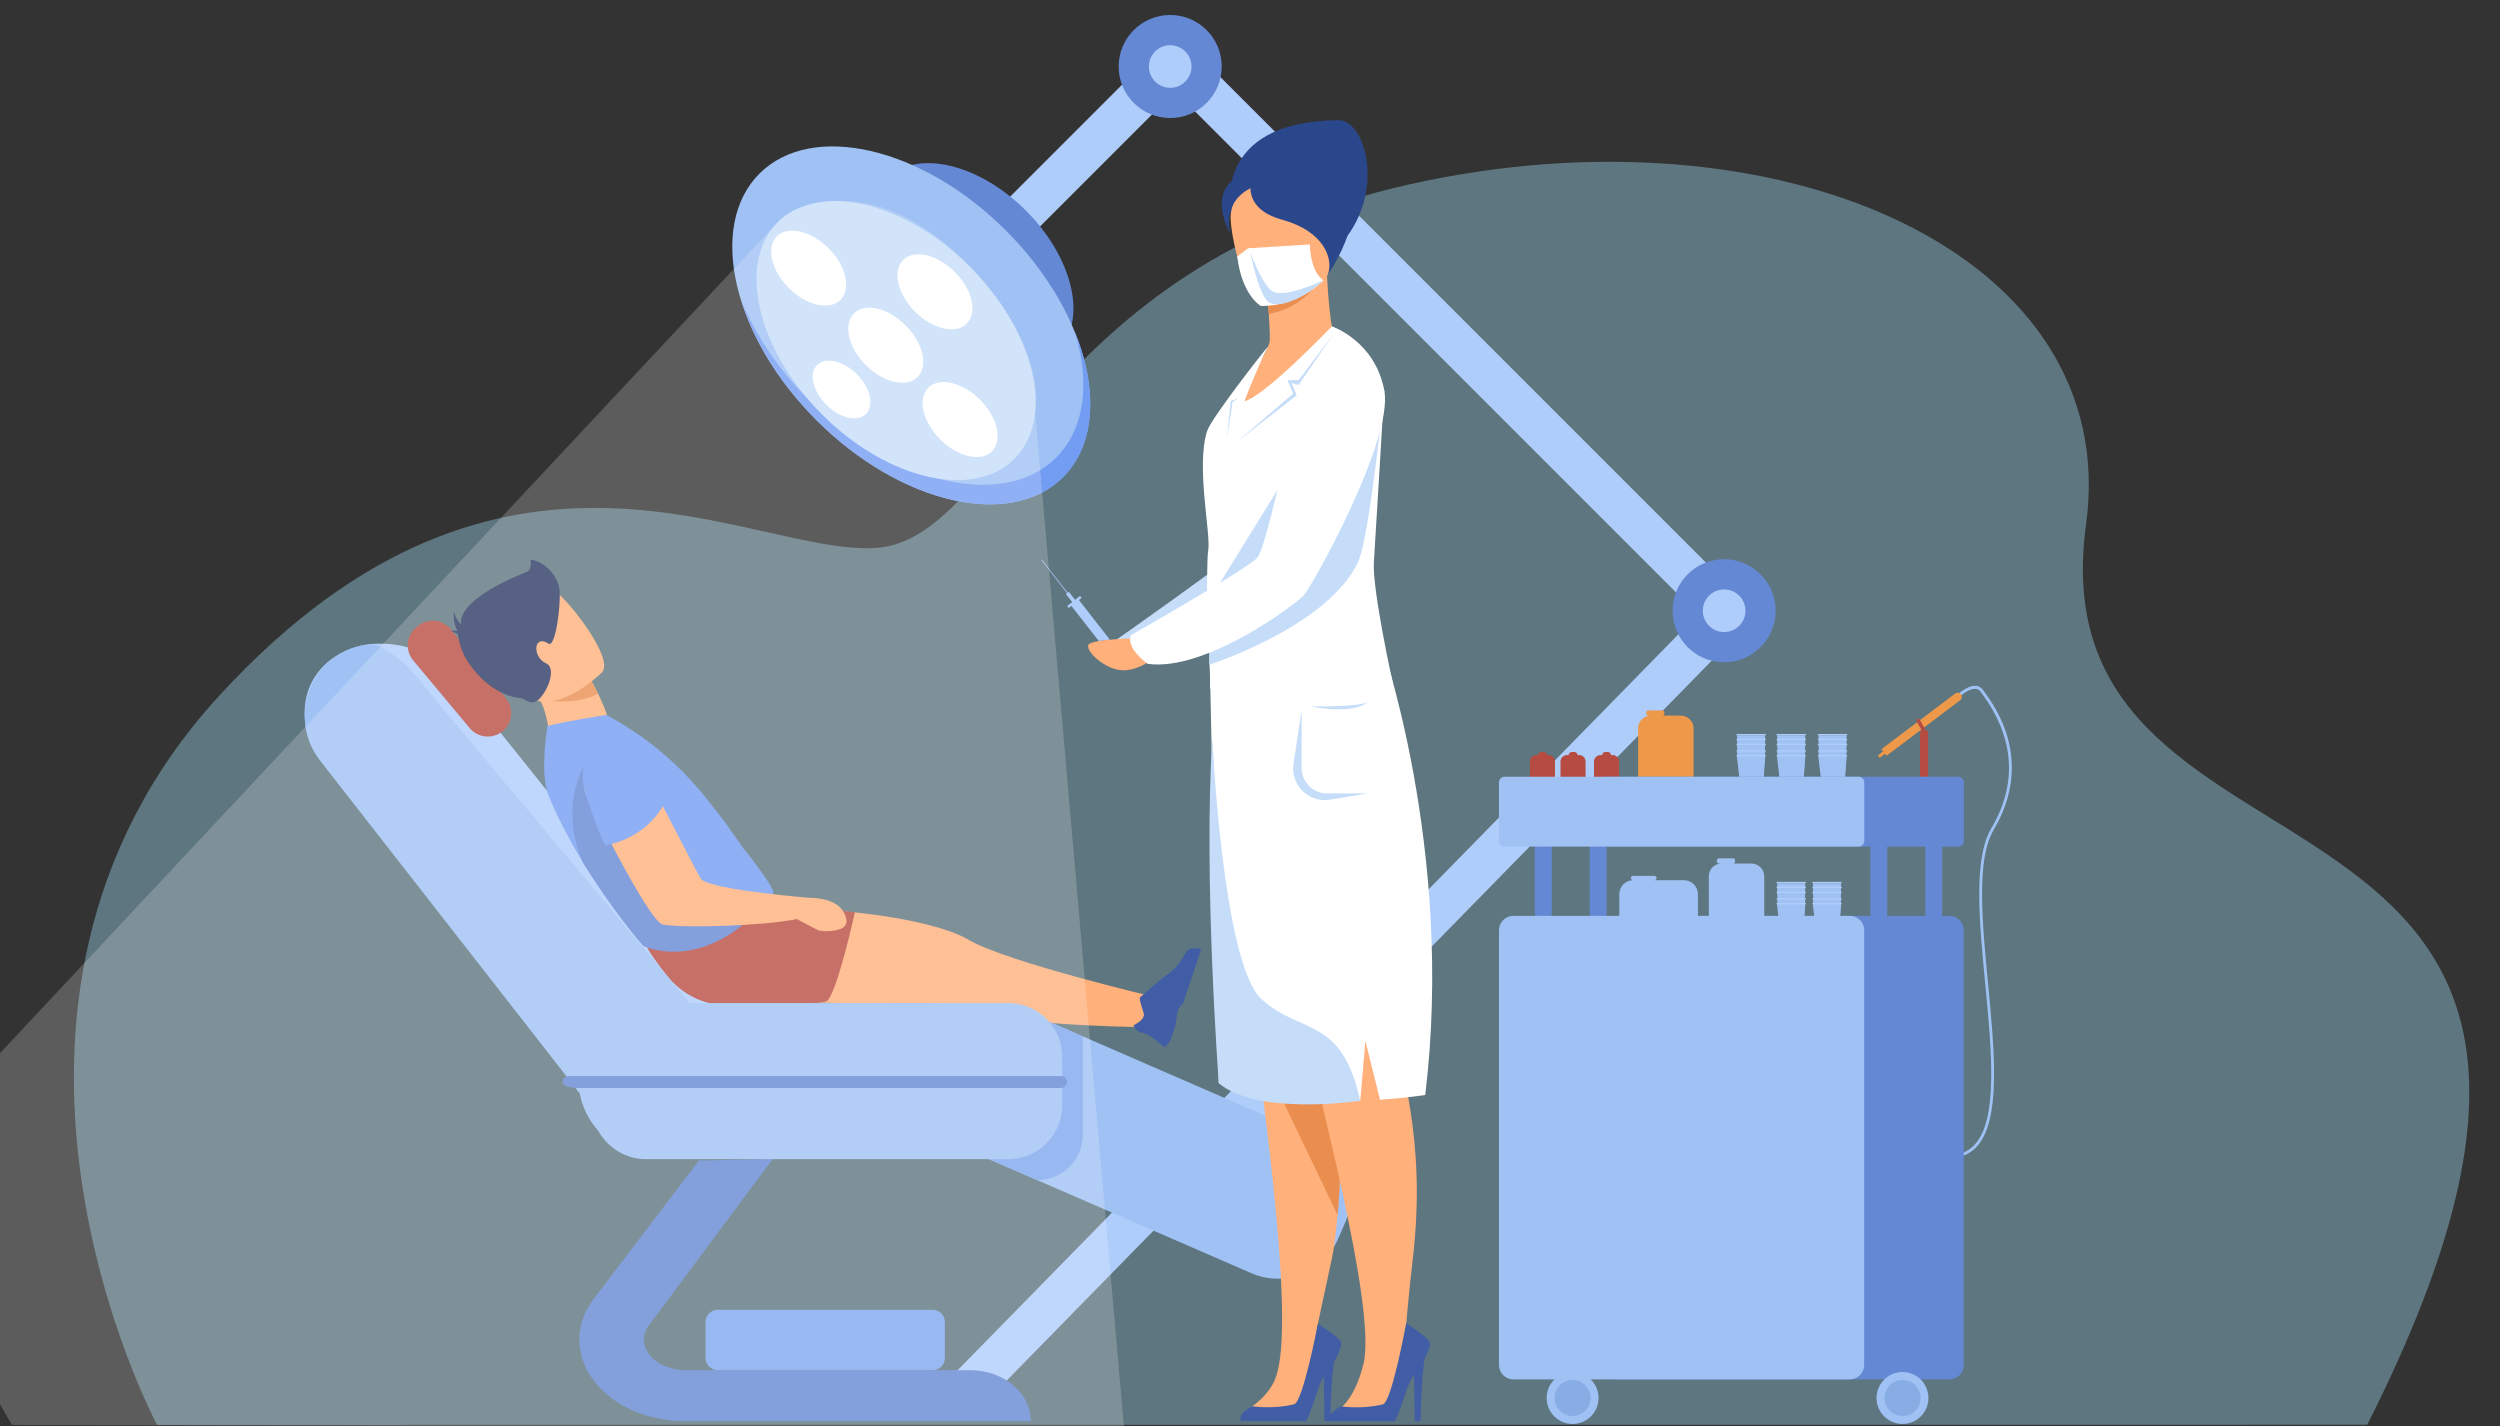 <?xml version="1.0" encoding="utf-8"?>
<!-- Generator: Adobe Illustrator 24.0.0, SVG Export Plug-In . SVG Version: 6.00 Build 0)  -->
<svg version="1.1" id="Calque_1" xmlns="http://www.w3.org/2000/svg" xmlns:xlink="http://www.w3.org/1999/xlink" x="0px" y="0px"
	 viewBox="0 0 312 178" style="enable-background:new 0 0 312 178;" xml:space="preserve">
<rect x="0" y="0" width="312" height="178" fill="#333333" stroke="none"/>
<path style="opacity:0.4;fill:#9ED9F0;" d="M19.6,177.83c0,0-27.9-52.17,7.79-91.04c35.69-38.87,66.38-17.33,81.95-18.41
	c15.57-1.08,20.57-35.12,66.64-45.39c46.07-10.27,89,8.6,84.36,42.47c-6.92,50.56,79.47,24.54,35.09,112.35L19.6,177.83z"/>
<polygon style="fill:#AFCDFB;" points="121.68,176.33 219.17,76.79 215.44,73.06 117.95,172.6 "/>
<g>
	<g>
		<path style="fill:#6488D3;" d="M128.64,177.36H85.61c-4.89,0-9.24-1.95-11.62-5.22c-2.28-3.12-2.26-6.84,0.05-9.96l13.18-17.34
			l9.21-0.19L81,165.38c-0.84,1.14-0.85,2.45-0.02,3.59c0.93,1.27,2.66,2.03,4.63,2.03h35.5
			C125.27,171.01,128.64,173.85,128.64,177.36L128.64,177.36z"/>
	</g>
	<path style="fill:#7EA6ED;" d="M116.39,163.46H89.58c-0.84,0-1.53,0.69-1.53,1.53v4.48c0,0.84,0.69,1.53,1.53,1.53h26.81
		c0.84,0,1.53-0.69,1.53-1.53V165C117.92,164.15,117.23,163.46,116.39,163.46z"/>
	<path style="fill:#AFCDFB;" d="M95.04,132.12L59.82,88.14c-1.02-1.43-2-2.65-2.93-3.67c-2.86-3.13-7.09-4.63-11.28-4.01l0,0
		c-5.23,1.01-8.41,5.14-7.41,10.37l34.18,45.65c0.65,3.41,3.05,6.06,6.08,7.22c0.33,0.12,0.66,0.23,1,0.32
		c1.35,0.35,2.79,0.42,4.25,0.14l3.67-0.71C92.59,142.45,96.05,137.35,95.04,132.12z"/>
	<path style="fill:#FFB07B;" d="M144.7,124.57l-2.73,3.6c0,0-17.83-0.19-23.4-2.71c-1.81-0.82-18.35,0.55-23.01-1.25
		c-1-0.39-1.83-0.9-2.44-1.6c-3.54-4.06-1.58-8.64-1.58-8.64s7.1-0.73,13.96-0.21c4.88,0.38,12.25,1.67,15.27,3.47
		C125.5,120.07,144.7,124.57,144.7,124.57z"/>
	<path style="fill:#415DA5;" d="M148.76,118.35c-0.28,0.02-0.55,0.19-0.72,0.46c-0.42,0.65-1.05,1.99-2.5,2.92
		c-0.82,0.53-3.28,2.76-3.28,2.76l-0.01,0.01c-0.02,0.06-0.04,0.38,0.48,1.94c0.26,0.81-1.27,1.52-1.27,1.52s0.08,0.26,0.31,0.51
		c0.18,0.2,0.46,0.39,0.86,0.45c0.57,0.08,1.45,0.73,2.03,1.22c0.35,0.29,0.6,0.52,0.6,0.52s0.31,0.19,0.91-1.11l0.53-1.57
		c0.1-0.55,0.1-0.99,0.22-1.55c0.18-0.85,0.61-1.13,0.7-1.18c0.01-0.01,0.02-0.01,0.02-0.01l2.25-6.68
		C149.72,118.32,149.17,118.32,148.76,118.35z"/>
	<path style="fill:#FFB07B;" d="M72.13,82.16c0,0,1.37,2.08,2.51,4.42c0.49,1,0.94,2.04,1.22,2.99l-7.2,4.26
		c0,0,0.08-4.13-1.33-6.57c-0.08-0.14-0.17-0.28-0.27-0.42c-0.29-0.4-0.63-0.73-1.03-0.96l0.66-1.01l2.7-1.35L72.13,82.16z"/>
	<path style="fill:#EA8E50;" d="M72.13,82.16c0,0,1.37,2.08,2.51,4.42c-2.73,1.4-6.09,0.93-7.31,0.69
		c-0.08-0.14-0.17-0.28-0.27-0.42l1.07-1.65l1.27-1.68L72.13,82.16z"/>
	<path style="fill:#FFB07B;" d="M75.14,83.9c0,0-6.28,6.33-10.16,2.36c-3.88-3.97-7.3-5.83-3.46-10.03
		c3.84-4.21,6.11-3.46,7.73-2.45C70.88,74.78,76.68,82.15,75.14,83.9z"/>
	<path style="fill:#AA3E39;" d="M105.63,114.27c0.02,0.41-0.02,3.83-2.22,5.33c-1.43,0.98-4.89,3.38-8.23,4.6
		c-0.98-0.44-1.78-0.99-2.36-1.73c-3.33-4.24-1.14-8.71-1.14-8.71S98.82,113.4,105.63,114.27z"/>
	<path style="fill:#B84C42;" d="M82.28,112.1c0,0,7.91,2.1,13.65-0.24c0,0,4.95,1.39,10.76,1.99c0,0-2.06,9.41-3.39,11.01
		c-0.43,0.52-7.6,0.53-12.33,0.6c-2.83,0.05-5.54-1.16-7.39-3.31c-0.76-0.89-1.57-1.93-2.36-3.13
		C78.28,114.58,82.28,112.1,82.28,112.1z"/>
	<path style="fill:#739CF3;" d="M92.8,105.91l-2.27-3.23l-2.14-2.75c-3.25-4.17-7.3-7.66-11.91-10.26l-0.8-0.45
		c0,0-5.34,0.82-7.36,1.39c0,0-0.94,5.56,0.04,8.41c0.59,1.66,4.37,10.23,11.93,19.04c0,0,6.49,2.32,12.03-2.8
		c0.85-0.77,3.61-2.07,4.19-3.82C96.7,110.85,93.22,106.36,92.8,105.91z"/>
	<path style="fill:#B84C42;" d="M58.62,90.87l-7.05-8.45c-1.08-1.29-0.85-3.22,0.5-4.22l0.19-0.15c1.27-0.95,3.05-0.72,4.04,0.52
		l6.86,8.6c0.99,1.25,0.81,3.06-0.42,4.08l0,0C61.5,92.27,59.66,92.11,58.62,90.87z"/>
	<path style="fill:#2C3A64;" d="M56.28,78.8c0,0,0.37-0.17,0.83-0.09c0,0,0-0.01,0-0.01c-0.68-0.97-0.46-2.62-0.46-2.62
		c-0.03,0.9,0.88,1.84,0.88,1.84c-0.34-3.27,7.48-6.25,8.2-6.54c0.72-0.3,0.48-1.53,0.48-1.53c1.58,0.13,3.44,1.9,3.62,3.82
		c0.18,1.92-0.52,7.23-1.38,6.66c-1.85-1.25-2.08,1.66-0.29,2.46c1.23,0.55,0.37,3.1-0.76,4.34c-0.91,1-1.53,0.33-2.16,0.08
		c-0.16-0.06-0.32-0.11-0.49-0.12c-2.41-0.24-5.14-2.28-6.71-5.1c-0.62-1.12-0.83-2.29-0.9-2.88C56.93,79,56.52,78.83,56.28,78.8z"
		/>
	<path style="fill:#6488D3;" d="M72.96,95.41c0,0-3.3,5.17-0.21,12.23c0,0,4.06,6.44,7.54,10.42c0,0,6.29,3.1,13.5-3.58l-7.53-3.21
		L72.96,95.41z"/>
	<path style="fill:#FFB07B;" d="M104.98,113.4c-0.24-0.28-1.15-1.33-4.09-1.36l0,0c-3.22-0.28-12.61-1.19-13.44-2.39
		c-0.56-0.81-8.27-16.29-8.94-16.4c-2.22-0.33-6.07,3.68-5.5,5.64c0,0,7.94,16.17,9.7,16.49c2.84,0.5,12.97,0.13,16.74-0.68
		c0.46,0.25,2.23,1.2,2.65,1.38c0.49,0.22,2.38,0.21,3.15-0.34C106.01,115.21,105.52,114.03,104.98,113.4z"/>
	<path style="fill:#739CF3;" d="M82.86,100.36c-1.32,2.46-3.88,4.48-7.29,5.15c-0.67-0.8-2.56-6.61-2.56-6.61
		c-0.57-1.96-0.77-8.67,5.31-6.24C82.12,94.17,82.37,99.04,82.86,100.36z"/>
	<path style="fill:#9FC1F4;" d="M156.16,158.89l-33.57-14.59l7.46-17.17l33.57,14.59c4.17,1.81,6.08,6.66,4.27,10.83l-0.9,2.07
		C165.18,158.8,160.33,160.71,156.16,158.89z"/>
	<path style="fill:#7EA6ED;" d="M135.13,141.6v-12.26l-5.08-2.21l-7.46,17.17l6.85,2.98l0,0
		C132.58,147.28,135.13,144.74,135.13,141.6z"/>
	<path style="fill:#9FC1F4;" d="M125.83,125.18H86.06l-32.02-38.2c-2.52-3.3-4.06-4.78-6.03-5.96c-0.83-0.5-1.83-0.67-2.78-0.48l0,0
		c-0.11,0.02-0.22,0.04-0.32,0.07c-6.38,1.46-8.99,9.16-4.96,14.32l32.43,41.55c0.34,1.75,1.13,3.29,2.23,4.54
		c0.03,0.07,0.07,0.13,0.11,0.19c0,0.01,0.01,0.01,0.01,0.02c0.11,0.19,0.22,0.37,0.35,0.55c0.01,0.01,0.02,0.02,0.02,0.03
		c0.12,0.17,0.25,0.33,0.39,0.49c0.01,0.01,0.02,0.03,0.03,0.04c0.04,0.05,0.09,0.1,0.13,0.15c0,0,0,0,0,0
		c0.1,0.11,0.17,0.18,0.28,0.28l0.06,0.05c0.04,0.04,0.09,0.08,0.13,0.12c0.02,0.02,0.04,0.04,0.07,0.06
		c0.08,0.07,0.15,0.13,0.23,0.19c0.03,0.02,0.05,0.04,0.08,0.06c0.04,0.03,0.08,0.06,0.13,0.1c0.03,0.02,0.07,0.05,0.1,0.07
		c0.04,0.03,0.08,0.06,0.12,0.09c0.07,0.04,0.13,0.09,0.2,0.13c0.04,0.02,0.08,0.05,0.12,0.07c0.04,0.03,0.09,0.05,0.13,0.08
		c0.04,0.02,0.08,0.04,0.11,0.06c0.07,0.04,0.14,0.08,0.22,0.11c0.03,0.02,0.07,0.03,0.1,0.05c0.06,0.03,0.12,0.05,0.18,0.08
		c0.03,0.01,0.07,0.03,0.1,0.04c0.07,0.03,0.14,0.06,0.21,0.08c0.02,0.01,0.05,0.02,0.07,0.03c0.08,0.03,0.17,0.06,0.25,0.09
		c0.03,0.01,0.06,0.02,0.09,0.03c0.06,0.02,0.13,0.04,0.19,0.06c0.03,0.01,0.06,0.02,0.09,0.02c0.09,0.02,0.19,0.05,0.28,0.07
		c0.03,0.01,0.05,0.01,0.08,0.02c0.08,0.02,0.16,0.03,0.24,0.04c0.02,0,0.05,0.01,0.07,0.01c0.1,0.01,0.2,0.03,0.29,0.04
		c0.02,0,0.04,0,0.05,0.01c0.08,0.01,0.17,0.01,0.25,0.02c0.03,0,0.06,0,0.08,0c0.1,0,0.2,0.01,0.31,0.01c0,0,0,0,0,0h45.26
		c0.81,0,1.59-0.15,2.32-0.41c0.93-0.34,1.76-0.88,2.45-1.57c1.22-1.22,1.98-2.91,1.98-4.77l0,0v-3.94v-2.03
		C132.58,128.22,129.55,125.18,125.83,125.18z"/>
	<path style="fill:#6488D3;" d="M132.39,135.78H72.55c-0.41,0-2.35,0.04-2.35-0.75l0,0c0-0.41,0.34-0.74,0.75-0.74h61.45
		c0.41,0,0.75,0.34,0.75,0.74l0,0C133.14,135.44,132.8,135.78,132.39,135.78z"/>
</g>
<polygon style="fill:#AFCDFB;" points="134.79,74.37 134.17,74.86 133.39,73.86 133.24,73.97 130.02,69.84 129.96,69.9 
	133.17,74.03 133.03,74.14 133.81,75.14 133.18,75.63 133.38,75.88 133.71,75.62 137.13,80 138.51,79.83 134.65,74.88 134.98,74.62 
	"/>
<rect x="129.55" y="39.61" transform="matrix(0.707 0.707 -0.707 0.707 82.942 -115.753)" style="fill:#AFCDFB;" width="103.3" height="5.27"/>
<rect x="122.28" y="15.85" transform="matrix(0.707 -0.707 0.707 0.707 26.717 101.476)" style="fill:#AFCDFB;" width="27.15" height="5.27"/>
<g>
	
		<ellipse transform="matrix(0.707 -0.707 0.707 0.707 12.261 95.487)" style="fill:#6488D3;" cx="121.39" cy="32.94" rx="9.43" ry="15.11"/>
	
		<ellipse transform="matrix(0.707 -0.707 0.707 0.707 4.603 92.316)" style="fill:#9FC1F4;" cx="113.74" cy="40.6" rx="16.73" ry="26.79"/>
	<path style="fill:#739CF3;" d="M134.12,41.33c1.95,6.29,1.32,12.15-2.31,15.78c-6.53,6.53-20.31,3.35-30.78-7.11
		c-3.91-3.91-6.8-8.28-8.55-12.56c1.56,5.04,4.77,10.34,9.42,15c10.46,10.46,24.24,13.65,30.78,7.11
		C136.78,55.45,137.05,48.52,134.12,41.33z"/>
	
		<ellipse transform="matrix(0.707 -0.707 0.707 0.707 2.705 91.529)" style="fill:#C5DDF9;" cx="111.84" cy="42.5" rx="13.05" ry="20.89"/>
	<path style="fill:#FFFFFF;" d="M113.02,40.61c2.19,2.19,2.86,5.08,1.49,6.45c-1.37,1.37-4.26,0.7-6.45-1.49
		c-2.19-2.19-2.86-5.08-1.49-6.45C107.94,37.74,110.83,38.41,113.02,40.61z"/>
	<path style="fill:#FFFFFF;" d="M119.16,33.94c2.19,2.19,2.86,5.08,1.49,6.45c-1.37,1.37-4.26,0.7-6.45-1.49
		c-2.19-2.19-2.86-5.08-1.49-6.45C114.08,31.08,116.97,31.75,119.16,33.94z"/>
	<path style="fill:#FFFFFF;" d="M103.4,30.98c2.19,2.19,2.86,5.08,1.49,6.45c-1.37,1.37-4.26,0.7-6.45-1.49
		c-2.19-2.19-2.86-5.08-1.49-6.45C98.32,28.12,101.21,28.79,103.4,30.98z"/>
	<path style="fill:#FFFFFF;" d="M122.3,49.88c2.19,2.19,2.86,5.08,1.49,6.45c-1.37,1.37-4.26,0.7-6.45-1.49
		c-2.19-2.19-2.86-5.08-1.49-6.45C117.21,47.02,120.1,47.68,122.3,49.88z"/>
	<path style="fill:#FFFFFF;" d="M106.93,46.7c1.69,1.69,2.2,3.91,1.15,4.96c-1.05,1.05-3.27,0.54-4.96-1.15
		c-1.69-1.69-2.2-3.91-1.15-4.96C103.03,44.5,105.25,45.01,106.93,46.7z"/>
</g>
<path style="opacity:0.2;fill:#FFFFFF;" d="M119.81,32.08c-11.36-11.02-21.34-6.25-22.75-4.36L-2.67,134.29
	c0,0-13.59,13.36,4.15,43.54l138.8,0.42L129.19,51.48C129.19,51.48,131.18,43.11,119.81,32.08z"/>
<circle style="fill:#6488D3;" cx="146.04" cy="8.3" r="6.43"/>
<path style="fill:#AFCDFB;" d="M148.7,8.3c0,1.47-1.19,2.66-2.66,2.66c-1.47,0-2.66-1.19-2.66-2.66c0-1.47,1.19-2.66,2.66-2.66
	C147.51,5.64,148.7,6.83,148.7,8.3z"/>
<circle style="fill:#6488D3;" cx="215.17" cy="76.22" r="6.43"/>
<path style="fill:#AFCDFB;" d="M217.83,76.22c0,1.47-1.19,2.66-2.66,2.66s-2.66-1.19-2.66-2.66c0-1.47,1.19-2.66,2.66-2.66
	S217.83,74.74,217.83,76.22z"/>
<g>
	<g>
		<g>
			<path style="fill:#C5DDF9;" d="M163.98,40.6c0,0,6.06,0.36,7.23,6.57c1.17,6.2-9.02,24.49-10.09,25.62
				c-1.07,1.13-12.17,9.49-19.43,8.51c0,0-2.82,0.16-2.25-1.54c0,0,14.68-10.31,15.93-11.71c1.25-1.41,4.91-19.57,5.64-21.88
				C161.73,43.86,163.98,40.6,163.98,40.6z"/>
		</g>
		<path style="fill:#FFB07B;" d="M166.43,41.67l-4.19,9.81L154.09,51c0,0,4.28-7.54,4.36-8.31c0.06-0.6-0.01-2.1-0.1-3.49
			c-0.08-1.21-0.17-2.33-0.2-2.72c0-0.02,0-0.04-0.01-0.06c-0.02-0.24-0.04-0.42-0.06-0.55c-0.02-0.13-0.03-0.2-0.03-0.2l0.09-0.03
			l7.24-2.2l0.18-0.05c0.11,2.36,0.24,4.1,0.39,5.4C166.1,40.24,166.28,41.13,166.43,41.67z"/>
		<path style="fill:#2B478B;" d="M153.61,26.72c0,0-2.61-11.59,13.42-11.72c3.64-0.03,6.23,10.2-0.71,16.48L153.61,26.72z"/>
		<path style="fill:#FFB07B;" d="M175.31,94.45c-1.04,7.21-7.99,25.96-7.78,32.44c0.16,5.11,0.08,16.9-0.6,24.74
			c-0.19,2.13-0.4,3.96-0.68,5.29c-0.6,2.89-1.36,6.22-1.78,8.32c-0.92,4.71-0.44,7.46-1.19,9.98c-0.83,2.76-10.3,2.26-7.45,0.58
			c1.02-0.6,2.5-1.87,3.24-3.51c2.66-5.97-1.07-31.69-2.18-41.6c-0.14-1.24-0.24-2.22-0.29-2.9c-0.37-6.12-4.58-46.93-4.58-46.93
			C162.23,75.17,176.33,87.24,175.31,94.45z"/>
		<path style="fill:#EA8E50;" d="M175.31,94.45c-1.04,7.21-7.99,25.96-7.78,32.44c0.16,5.11,0.08,16.9-0.6,24.74l-10.04-20.94
			c-0.14-1.24-0.24-2.22-0.29-2.9c-0.37-6.12-4.68-46.94-4.68-46.94C162.12,75.16,176.33,87.24,175.31,94.45z"/>
		<path style="fill:#FFB07B;" d="M153.15,82.18c0,0,8.77,40.31,9.77,46.36c1,6.05,8.98,34.55,7.24,41.69
			c-1.03,4.21-2.82,5.46-2.82,5.46c-0.42,0.77,6.52,2.31,7.08-0.65c0.71-3.75,0.86-9.02,1.9-17.95c1.79-15.38-1.76-24.13-2.63-30.55
			c-0.86-6.43,2.9-26.85,0.81-33.83C170.85,80.49,162.72,75.48,153.15,82.18z"/>
		<path style="fill:#FFFFFF;" d="M177.87,136.66c0,0-2.28,0.35-5.64,0.59l-1.83-7.33l-0.64,7.46c-5.4,0.22-12.45-0.05-17.65-2.2
			l-1.14-53.02c0,0,12.16,0.95,21.21-2.53C172.18,79.64,181.59,105.98,177.87,136.66z"/>
		<path style="fill:#415DA5;" d="M177.81,169.54c-0.43,2.47-0.51,6.98-0.52,7.82h-0.74l-0.07-5.73c-0.05,0.07-0.1,0.13-0.15,0.18
			c-0.69,0.77-1.61,4.64-2.26,5.55h-8.1c-0.15-0.28-0.1-0.55,0.06-0.8c0.38-0.59,1.31-1.05,1.31-1.05s2.63,0.41,5.25-0.25
			c1.1-0.28,2.9-10.12,2.9-10.12s2.64,1.66,2.93,2.38C178.57,167.87,178.26,168.69,177.81,169.54z"/>
		<path style="fill:#415DA5;" d="M166.47,169.99c-0.3,2.04-0.4,5.05-0.43,6.56c-0.01,0.37-0.01,0.65-0.01,0.8h-0.74l-0.07-5.52
			c-0.69,0.83-1.59,4.62-2.23,5.52h-8.1c-0.52-0.93,1.37-1.85,1.37-1.85s2.63,0.41,5.25-0.25c1.1-0.28,2.96-10.03,2.96-10.03
			s2.59,1.58,2.88,2.3C167.51,167.93,167.04,169,166.47,169.99z"/>
		<path style="fill:#EA8E50;" d="M164.74,34.85c-0.81,1.35-2.7,3.63-6.4,4.34c-0.08-1.21-0.17-2.33-0.2-2.72
			c0-0.02,0-0.04-0.01-0.06c-0.02-0.24-0.04-0.42-0.06-0.55c-0.02-0.13-0.03-0.2-0.03-0.2l0.09-0.03L164.74,34.85z"/>
		<path style="fill:#FFB07B;" d="M157.81,38.01c0,0,9.12-0.85,8.5-6.53c-0.62-5.67,0.14-9.6-5.71-9.3c-5.85,0.3-6.74,2.59-7,4.54
			C153.35,28.66,155.42,38.08,157.81,38.01z"/>
		<path style="fill:#2B478B;" d="M155.94,23.56c0,0-3.41,1.5-2.39,5.65c0,0-3.5-6.02,2.16-7.58
			C161.36,20.08,155.94,23.56,155.94,23.56z"/>
		<path style="fill:#2B478B;" d="M156.25,22.19c0,0-1.52,3.78,3.76,5.23c5.27,1.45,6.42,4.91,5.71,6.83c0,0,6.43-9.05,0.8-12.96
			C160.88,17.38,156.25,22.19,156.25,22.19z"/>
		<path style="fill:#FFFFFF;" d="M173.8,85.15c0,0-7.56,3.12-12.92,3.01c-5.36-0.12-6.36-2.21-6.36-2.21c-0.92,0.93-3.48,0-3.48,0
			s-0.11-4.25-0.15-8.52c-0.01-0.79-0.25-1.49-0.25-2.26c-0.01-2,0-3.86,0.05-5.12c0.02-0.64,0.05-1.13,0.1-1.4
			c0.33-2.09-1.54-10.47-0.15-14.83c0.53-1.66,7.07-9.96,7.6-10.59c-1.62,3.31-2.94,6.85-2.94,6.85c2.52-0.58,10.91-9.35,10.91-9.35
			l5.5,6.72l1.04,1.27c0,0-1.06,18.07-1.29,21.44C171.24,73.53,173.8,85.15,173.8,85.15z"/>
		<path style="fill:#C5DDF9;" d="M169.47,70.18c1.45-3.05,3.29-21.45,3.29-21.45l-1.04-1.27c-3.56,8.44-10.62,24.74-12.6,26
			c-1.74,1.1-5.36,2.42-8.22,3.99c0.04,4.26,0,5.51,0,5.51S165.64,78.24,169.47,70.18z"/>
		<path style="fill:#C5DDF9;" d="M167.91,47.46c-0.06,0.27-3.99,17.84-4.27,18.22c-0.29,0.38-12.33,8.58-12.33,8.58L167.91,47.46z"
			/>
		<g>
			<path style="fill:#FFB07B;" d="M142.05,79.64c0,0-5.78,0.11-6.21,0.82c-0.43,0.72,2.03,3.14,4.29,3.19
				c2.26,0.06,4.63-2.02,4.63-2.02L142.05,79.64z"/>
			<path style="fill:#FFFFFF;" d="M166.22,40.73c0,0,5.37,1.79,6.54,7.99c1.17,6.2-9.02,24.49-10.09,25.62
				c-1.07,1.13-12.17,9.49-19.43,8.51c0,0-2.7-1.85-2.13-3.56c0,0,14.56-8.29,15.81-9.7c1.25-1.41,4.91-19.57,5.64-21.88
				C163.29,45.42,166.22,40.73,166.22,40.73z"/>
		</g>
	</g>
	<path style="fill:#C5DDF9;" d="M151.3,92.1c0,0,1.27,28.15,6.14,32.6c4.87,4.45,10.01,2.06,12.31,12.68c0,0-12.85,1.92-17.65-2.2
		C152.11,135.19,150.16,109.37,151.3,92.1z"/>
</g>
<path style="fill:#FFFFFF;" d="M154.41,32.02l1.35-1.04l7.71-0.47c0,0-0.01,3.3,1.69,4.47c0,0-3.01,3.27-7.81,3.2
	C157.35,38.19,155,36.9,154.41,32.02z"/>
<path style="fill:#C5DDF9;" d="M165.16,34.98c0,0-5.26,2.54-6.6,1.21c-1.33-1.33-2.52-4.71-2.52-4.71s1.02,5.44,2.35,6.27
	C159.73,38.58,163.27,36.93,165.16,34.98z"/>
<rect x="239.62" y="91.2" style="fill:#B64C41;" width="1.01" height="5.74"/>
<path style="fill:#9FC1F4;" d="M243.17,144.55c-0.16,0-0.32-0.01-0.49-0.02l0.03-0.37c1.55,0.11,2.74-0.29,3.65-1.23
	c3.04-3.12,2.2-11.76,1.4-20.12c-0.74-7.67-1.5-15.61,0.73-19.39c3.3-5.6,2.94-11.25-1.09-16.8c-0.08-0.11-0.14-0.2-0.2-0.27
	c-0.16-0.23-0.36-0.35-0.62-0.38c-0.94-0.09-2.2,1.14-2.22,1.15l-0.26-0.27c0.06-0.06,1.4-1.36,2.51-1.26
	c0.37,0.03,0.67,0.22,0.89,0.54c0.05,0.07,0.12,0.16,0.19,0.27c0.67,0.92,2.23,3.07,2.97,6.06c0.93,3.73,0.3,7.48-1.87,11.15
	c-2.17,3.68-1.41,11.55-0.68,19.17c0.81,8.45,1.66,17.18-1.5,20.42C245.74,144.1,244.58,144.55,243.17,144.55z"/>
<g>
	<path style="fill:#6488D3;" d="M243.28,114.3H201.3c-0.99,0-1.8,0.81-1.8,1.8v54.25c0,0.99,0.81,1.8,1.8,1.8h41.98
		c0.99,0,1.8-0.81,1.8-1.8V116.1C245.08,115.11,244.27,114.3,243.28,114.3z"/>
	<g>
		<path style="fill:#9FC1F4;" d="M193.02,174.47c0-1.79,1.45-3.24,3.24-3.24c1.79,0,3.24,1.45,3.24,3.24c0,1.79-1.45,3.24-3.24,3.24
			C194.48,177.71,193.02,176.26,193.02,174.47z"/>
		<path style="fill:#88ADE5;" d="M194.01,174.47c0-1.24,1.01-2.25,2.25-2.25c1.24,0,2.25,1.01,2.25,2.25c0,1.24-1.01,2.25-2.25,2.25
			C195.02,176.72,194.01,175.71,194.01,174.47z"/>
	</g>
	<g>
		<path style="fill:#9FC1F4;" d="M234.19,174.47c0-1.79,1.45-3.24,3.24-3.24c1.79,0,3.24,1.45,3.24,3.24c0,1.79-1.45,3.24-3.24,3.24
			C235.65,177.71,234.19,176.26,234.19,174.47z"/>
		<path style="fill:#88ADE5;" d="M235.19,174.47c0-1.24,1.01-2.25,2.25-2.25c1.24,0,2.25,1.01,2.25,2.25c0,1.24-1.01,2.25-2.25,2.25
			C236.19,176.72,235.19,175.71,235.19,174.47z"/>
	</g>
	<g>
		<path style="fill:#9FC1F4;" d="M210.17,109.85h-3.7c0.15,0,0.27-0.12,0.27-0.27c0-0.15-0.12-0.27-0.27-0.27h-2.67
			c-0.15,0-0.27,0.12-0.27,0.27c0,0.15,0.12,0.27,0.27,0.27h0.02c-0.95,0-1.73,0.78-1.73,1.73v9.23c0,0.95,0.78,1.73,1.73,1.73h6.35
			c0.95,0,1.73-0.78,1.73-1.73v-9.23C211.9,110.63,211.12,109.85,210.17,109.85z"/>
		<path style="fill:#9FC1F4;" d="M218.59,107.77h-2.3c0.14,0,0.25-0.11,0.25-0.25v-0.15c0-0.14-0.11-0.25-0.25-0.25h-1.77
			c-0.14,0-0.25,0.11-0.25,0.25v0.15c0,0.14,0.11,0.25,0.25,0.25h0.32c-0.87,0-1.58,0.71-1.58,1.58v11.89
			c0,0.87,0.71,1.58,1.58,1.58h3.76c0.87,0,1.58-0.71,1.58-1.58v-11.89C220.17,108.48,219.46,107.77,218.59,107.77z"/>
	</g>
	<g>
		<g>
			<polygon style="fill:#9FC1F4;" points="225,114.47 222.26,114.47 221.77,110.25 225.3,110.25 			"/>
			<path style="fill:#AFCDFB;" d="M225.31,110.06h-3.53c-0.04,0-0.07,0.03-0.07,0.07v0.04c0,0.04,0.03,0.07,0.07,0.07h3.53
				c0.04,0,0.07-0.03,0.07-0.07v-0.04C225.39,110.1,225.35,110.06,225.31,110.06z"/>
		</g>
		<g>
			<polygon style="fill:#9FC1F4;" points="225,115.04 222.26,115.04 221.77,110.82 225.3,110.82 			"/>
			<path style="fill:#AFCDFB;" d="M225.31,110.64h-3.53c-0.04,0-0.07,0.03-0.07,0.07v0.04c0,0.04,0.03,0.07,0.07,0.07h3.53
				c0.04,0,0.07-0.03,0.07-0.07v-0.04C225.39,110.67,225.35,110.64,225.31,110.64z"/>
		</g>
		<g>
			<polygon style="fill:#9FC1F4;" points="225,115.67 222.26,115.67 221.77,111.45 225.3,111.45 			"/>
			<path style="fill:#AFCDFB;" d="M225.31,111.27h-3.53c-0.04,0-0.07,0.03-0.07,0.07v0.04c0,0.04,0.03,0.07,0.07,0.07h3.53
				c0.04,0,0.07-0.03,0.07-0.07v-0.04C225.39,111.3,225.35,111.27,225.31,111.27z"/>
		</g>
		<g>
			<polygon style="fill:#9FC1F4;" points="225,116.49 222.26,116.49 221.77,112.27 225.3,112.27 			"/>
			<path style="fill:#AFCDFB;" d="M225.31,112.09h-3.53c-0.04,0-0.07,0.03-0.07,0.07v0.04c0,0.04,0.03,0.07,0.07,0.07h3.53
				c0.04,0,0.07-0.03,0.07-0.07v-0.04C225.39,112.12,225.35,112.09,225.31,112.09z"/>
		</g>
		<g>
			<polygon style="fill:#9FC1F4;" points="225,117.09 222.26,117.09 221.77,112.87 225.3,112.87 			"/>
			<path style="fill:#AFCDFB;" d="M225.31,112.69h-3.53c-0.04,0-0.07,0.03-0.07,0.07v0.04c0,0.04,0.03,0.07,0.07,0.07h3.53
				c0.04,0,0.07-0.03,0.07-0.07v-0.04C225.39,112.72,225.35,112.69,225.31,112.69z"/>
		</g>
	</g>
	<g>
		<g>
			<path style="fill:#B64C41;" d="M193.25,94.23h-0.2c0,0,0,0,0,0c0-0.21-0.17-0.38-0.38-0.38h-0.34c-0.21,0-0.38,0.17-0.38,0.38
				c0,0,0,0,0,0h-0.2c-0.45,0-0.82,0.37-0.82,0.82v7.28c0,0.45,0.37,0.82,0.82,0.82h1.49c0.45,0,0.82-0.37,0.82-0.82v-7.28
				C194.07,94.6,193.7,94.23,193.25,94.23z"/>
			<path style="fill:#B64C41;" d="M197.07,94.23h-0.2c0,0,0,0,0,0c0-0.21-0.17-0.38-0.38-0.38h-0.34c-0.21,0-0.38,0.17-0.38,0.38
				c0,0,0,0,0,0h-0.2c-0.45,0-0.82,0.37-0.82,0.82v7.28c0,0.45,0.37,0.82,0.82,0.82h1.49c0.45,0,0.82-0.37,0.82-0.82v-7.28
				C197.89,94.6,197.53,94.23,197.07,94.23z"/>
			<path style="fill:#B64C41;" d="M201.25,94.23h-0.2c0,0,0,0,0,0c0-0.21-0.17-0.38-0.38-0.38h-0.34c-0.21,0-0.38,0.17-0.38,0.38
				c0,0,0,0,0,0h-0.2c-0.45,0-0.82,0.37-0.82,0.82v7.28c0,0.45,0.37,0.82,0.82,0.82h1.49c0.45,0,0.82-0.37,0.82-0.82v-7.28
				C202.07,94.6,201.7,94.23,201.25,94.23z"/>
			<path style="fill:#EE9849;" d="M209.77,89.31h-2.3c0.14,0,0.25-0.11,0.25-0.25v-0.15c0-0.14-0.11-0.25-0.25-0.25h-1.77
				c-0.14,0-0.25,0.11-0.25,0.25v0.15c0,0.14,0.11,0.25,0.25,0.25h0.32c-0.87,0-1.58,0.71-1.58,1.58v11.89
				c0,0.87,0.71,1.58,1.58,1.58h3.76c0.87,0,1.58-0.71,1.58-1.58V90.89C211.36,90.02,210.64,89.31,209.77,89.31z"/>
		</g>
		<g>
			<g>
				<polygon style="fill:#9FC1F4;" points="225,96 222.26,96 221.77,91.78 225.3,91.78 				"/>
				<path style="fill:#AFCDFB;" d="M225.31,91.6h-3.53c-0.04,0-0.07,0.03-0.07,0.07v0.04c0,0.04,0.03,0.07,0.07,0.07h3.53
					c0.04,0,0.07-0.03,0.07-0.07v-0.04C225.39,91.64,225.35,91.6,225.31,91.6z"/>
			</g>
			<g>
				<polygon style="fill:#9FC1F4;" points="225,96.58 222.26,96.58 221.77,92.36 225.3,92.36 				"/>
				<path style="fill:#AFCDFB;" d="M225.31,92.18h-3.53c-0.04,0-0.07,0.03-0.07,0.07v0.04c0,0.04,0.03,0.07,0.07,0.07h3.53
					c0.04,0,0.07-0.03,0.07-0.07v-0.04C225.39,92.21,225.35,92.18,225.31,92.18z"/>
			</g>
			<g>
				<polygon style="fill:#9FC1F4;" points="225,97.21 222.26,97.21 221.77,92.99 225.3,92.99 				"/>
				<path style="fill:#AFCDFB;" d="M225.31,92.81h-3.53c-0.04,0-0.07,0.03-0.07,0.07v0.04c0,0.04,0.03,0.07,0.07,0.07h3.53
					c0.04,0,0.07-0.03,0.07-0.07v-0.04C225.39,92.84,225.35,92.81,225.31,92.81z"/>
			</g>
			<g>
				<polygon style="fill:#9FC1F4;" points="225,98.03 222.26,98.03 221.77,93.81 225.3,93.81 				"/>
				<path style="fill:#AFCDFB;" d="M225.31,93.62h-3.53c-0.04,0-0.07,0.03-0.07,0.07v0.04c0,0.04,0.03,0.07,0.07,0.07h3.53
					c0.04,0,0.07-0.03,0.07-0.07v-0.04C225.39,93.66,225.35,93.62,225.31,93.62z"/>
			</g>
			<g>
				<polygon style="fill:#9FC1F4;" points="225,98.63 222.26,98.63 221.77,94.41 225.3,94.41 				"/>
				<path style="fill:#AFCDFB;" d="M225.31,94.22h-3.53c-0.04,0-0.07,0.03-0.07,0.07v0.04c0,0.04,0.03,0.07,0.07,0.07h3.53
					c0.04,0,0.07-0.03,0.07-0.07V94.3C225.39,94.26,225.35,94.22,225.31,94.22z"/>
			</g>
		</g>
		<g>
			<g>
				<polygon style="fill:#9FC1F4;" points="220,96 217.26,96 216.76,91.78 220.3,91.78 				"/>
				<path style="fill:#AFCDFB;" d="M220.31,91.6h-3.53c-0.04,0-0.07,0.03-0.07,0.07v0.04c0,0.04,0.03,0.07,0.07,0.07h3.53
					c0.04,0,0.07-0.03,0.07-0.07v-0.04C220.38,91.64,220.35,91.6,220.31,91.6z"/>
			</g>
			<g>
				<polygon style="fill:#9FC1F4;" points="220,96.58 217.26,96.58 216.76,92.36 220.3,92.36 				"/>
				<path style="fill:#AFCDFB;" d="M220.31,92.18h-3.53c-0.04,0-0.07,0.03-0.07,0.07v0.04c0,0.04,0.03,0.07,0.07,0.07h3.53
					c0.04,0,0.07-0.03,0.07-0.07v-0.04C220.38,92.21,220.35,92.18,220.31,92.18z"/>
			</g>
			<g>
				<polygon style="fill:#9FC1F4;" points="220,97.21 217.26,97.21 216.76,92.99 220.3,92.99 				"/>
				<path style="fill:#AFCDFB;" d="M220.31,92.81h-3.53c-0.04,0-0.07,0.03-0.07,0.07v0.04c0,0.04,0.03,0.07,0.07,0.07h3.53
					c0.04,0,0.07-0.03,0.07-0.07v-0.04C220.38,92.84,220.35,92.81,220.31,92.81z"/>
			</g>
			<g>
				<polygon style="fill:#9FC1F4;" points="220,98.03 217.26,98.03 216.76,93.81 220.3,93.81 				"/>
				<path style="fill:#AFCDFB;" d="M220.31,93.62h-3.53c-0.04,0-0.07,0.03-0.07,0.07v0.04c0,0.04,0.03,0.07,0.07,0.07h3.53
					c0.04,0,0.07-0.03,0.07-0.07v-0.04C220.38,93.66,220.35,93.62,220.31,93.62z"/>
			</g>
			<g>
				<polygon style="fill:#9FC1F4;" points="216.76,94.41 217.26,98.63 220,98.63 220.3,94.41 				"/>
				<path style="fill:#AFCDFB;" d="M220.31,94.22h-3.53c-0.04,0-0.07,0.03-0.07,0.07v0.04c0,0.04,0.03,0.07,0.07,0.07h3.53
					c0.04,0,0.07-0.03,0.07-0.07V94.3C220.38,94.26,220.35,94.22,220.31,94.22z"/>
			</g>
		</g>
		<g>
			<g>
				<polygon style="fill:#9FC1F4;" points="230.16,96 227.42,96 226.93,91.78 230.46,91.78 				"/>
				<path style="fill:#AFCDFB;" d="M230.47,91.6h-3.53c-0.04,0-0.07,0.03-0.07,0.07v0.04c0,0.04,0.03,0.07,0.07,0.07h3.53
					c0.04,0,0.07-0.03,0.07-0.07v-0.04C230.54,91.64,230.51,91.6,230.47,91.6z"/>
			</g>
			<g>
				<polygon style="fill:#9FC1F4;" points="230.16,96.58 227.42,96.58 226.93,92.36 230.46,92.36 				"/>
				<path style="fill:#AFCDFB;" d="M230.47,92.18h-3.53c-0.04,0-0.07,0.03-0.07,0.07v0.04c0,0.04,0.03,0.07,0.07,0.07h3.53
					c0.04,0,0.07-0.03,0.07-0.07v-0.04C230.54,92.21,230.51,92.18,230.47,92.18z"/>
			</g>
			<g>
				<polygon style="fill:#9FC1F4;" points="230.16,97.21 227.42,97.21 226.93,92.99 230.46,92.99 				"/>
				<path style="fill:#AFCDFB;" d="M230.47,92.81h-3.53c-0.04,0-0.07,0.03-0.07,0.07v0.04c0,0.04,0.03,0.07,0.07,0.07h3.53
					c0.04,0,0.07-0.03,0.07-0.07v-0.04C230.54,92.84,230.51,92.81,230.47,92.81z"/>
			</g>
			<g>
				<polygon style="fill:#9FC1F4;" points="230.16,98.03 227.42,98.03 226.93,93.81 230.46,93.81 				"/>
				<path style="fill:#AFCDFB;" d="M230.47,93.62h-3.53c-0.04,0-0.07,0.03-0.07,0.07v0.04c0,0.04,0.03,0.07,0.07,0.07h3.53
					c0.04,0,0.07-0.03,0.07-0.07v-0.04C230.54,93.66,230.51,93.62,230.47,93.62z"/>
			</g>
			<g>
				<polygon style="fill:#9FC1F4;" points="230.16,98.63 227.42,98.63 226.93,94.41 230.46,94.41 				"/>
				<path style="fill:#AFCDFB;" d="M230.47,94.22h-3.53c-0.04,0-0.07,0.03-0.07,0.07v0.04c0,0.04,0.03,0.07,0.07,0.07h3.53
					c0.04,0,0.07-0.03,0.07-0.07V94.3C230.54,94.26,230.51,94.22,230.47,94.22z"/>
			</g>
		</g>
	</g>
	<g>
		<g>
			<polygon style="fill:#9FC1F4;" points="229.47,114.47 226.73,114.47 226.24,110.25 229.77,110.25 			"/>
			<path style="fill:#AFCDFB;" d="M229.78,110.06h-3.53c-0.04,0-0.07,0.03-0.07,0.07v0.04c0,0.04,0.03,0.07,0.07,0.07h3.53
				c0.04,0,0.07-0.03,0.07-0.07v-0.04C229.86,110.1,229.82,110.06,229.78,110.06z"/>
		</g>
		<g>
			<polygon style="fill:#9FC1F4;" points="229.47,115.04 226.73,115.04 226.24,110.82 229.77,110.82 			"/>
			<path style="fill:#AFCDFB;" d="M229.78,110.64h-3.53c-0.04,0-0.07,0.03-0.07,0.07v0.04c0,0.04,0.03,0.07,0.07,0.07h3.53
				c0.04,0,0.07-0.03,0.07-0.07v-0.04C229.86,110.67,229.82,110.64,229.78,110.64z"/>
		</g>
		<g>
			<polygon style="fill:#9FC1F4;" points="229.47,115.67 226.73,115.67 226.24,111.45 229.77,111.45 			"/>
			<path style="fill:#AFCDFB;" d="M229.78,111.27h-3.53c-0.04,0-0.07,0.03-0.07,0.07v0.04c0,0.04,0.03,0.07,0.07,0.07h3.53
				c0.04,0,0.07-0.03,0.07-0.07v-0.04C229.86,111.3,229.82,111.27,229.78,111.27z"/>
		</g>
		<g>
			<polygon style="fill:#9FC1F4;" points="229.47,116.49 226.73,116.49 226.24,112.27 229.77,112.27 			"/>
			<path style="fill:#AFCDFB;" d="M229.78,112.09h-3.53c-0.04,0-0.07,0.03-0.07,0.07v0.04c0,0.04,0.03,0.07,0.07,0.07h3.53
				c0.04,0,0.07-0.03,0.07-0.07v-0.04C229.86,112.12,229.82,112.09,229.78,112.09z"/>
		</g>
		<g>
			<polygon style="fill:#9FC1F4;" points="229.47,117.09 226.73,117.09 226.24,112.87 229.77,112.87 			"/>
			<path style="fill:#AFCDFB;" d="M229.78,112.69h-3.53c-0.04,0-0.07,0.03-0.07,0.07v0.04c0,0.04,0.03,0.07,0.07,0.07h3.53
				c0.04,0,0.07-0.03,0.07-0.07v-0.04C229.86,112.72,229.82,112.69,229.78,112.69z"/>
		</g>
	</g>
	<g>
		<path style="fill:#6488D3;" d="M241.33,103.79L241.33,103.79c-0.58,0-1.06,0.48-1.06,1.06v9.07c0,0.58,0.48,1.06,1.06,1.06l0,0
			c0.58,0,1.06-0.48,1.06-1.06v-9.07C242.39,104.27,241.92,103.79,241.33,103.79z"/>
		<path style="fill:#6488D3;" d="M234.48,103.79c-0.58,0-1.06,0.48-1.06,1.06v9.07c0,0.58,0.48,1.06,1.06,1.06
			c0.58,0,1.06-0.48,1.06-1.06v-9.07C235.54,104.27,235.06,103.79,234.48,103.79z"/>
		<path style="fill:#6488D3;" d="M199.45,103.79c-0.58,0-1.06,0.48-1.06,1.06v9.07c0,0.58,0.48,1.06,1.06,1.06
			c0.58,0,1.06-0.48,1.06-1.06v-9.07C200.51,104.27,200.03,103.79,199.45,103.79z"/>
		<path style="fill:#6488D3;" d="M192.6,103.79L192.6,103.79c-0.58,0-1.06,0.48-1.06,1.06v9.07c0,0.58,0.48,1.06,1.06,1.06l0,0
			c0.58,0,1.06-0.48,1.06-1.06v-9.07C193.65,104.27,193.18,103.79,192.6,103.79z"/>
	</g>
	<path style="fill:#6488D3;" d="M244.38,96.94H200.2c-0.39,0-0.7,0.31-0.7,0.7v7.32c0,0.38,0.31,0.7,0.7,0.7h44.19
		c0.39,0,0.7-0.32,0.7-0.7v-7.32C245.08,97.25,244.77,96.94,244.38,96.94z"/>
	<path style="fill:#9FC1F4;" d="M231.96,96.94h-44.19c-0.39,0-0.7,0.31-0.7,0.7v7.32c0,0.38,0.32,0.7,0.7,0.7h44.19
		c0.38,0,0.7-0.32,0.7-0.7v-7.32C232.66,97.25,232.34,96.94,231.96,96.94z"/>
	<path style="fill:#9FC1F4;" d="M230.85,114.3h-41.98c-0.99,0-1.8,0.81-1.8,1.8v54.25c0,0.99,0.81,1.8,1.8,1.8h41.98
		c0.99,0,1.8-0.81,1.8-1.8V116.1C232.66,115.11,231.85,114.3,230.85,114.3z"/>
</g>
<path style="fill:#EE9849;" d="M234.81,93.49l0.21,0.28l-0.67,0.51l0.23,0.3l0.67-0.51l0.19,0.25l9.19-6.93
	c0.23-0.17,0.28-0.5,0.1-0.73l0,0c-0.17-0.23-0.5-0.28-0.73-0.1L234.81,93.49z"/>
<path style="fill:#B64C41;" d="M240.39,91.22h-0.51l-0.69-1.21c-0.08-0.15,0.02-0.33,0.19-0.33l0,0c0.08,0,0.15,0.04,0.19,0.11
	L240.39,91.22z"/>
<path style="fill:#C5DDF9;" d="M162.44,88.67v7.17c0,1.75,1.42,3.18,3.18,3.18h5.06l-4.69,0.78c-2.65,0.44-4.96-1.84-4.56-4.49
	L162.44,88.67z"/>
<path style="fill:#C5DDF9;" d="M163.5,88.16c0,0,6.23,0.1,7.17-0.55C170.67,87.61,169.37,89.24,163.5,88.16z"/>
<polygon style="fill:#C5DDF9;" points="154.41,55.11 161.39,49.12 160.67,47.45 162.06,47.45 166.43,41.67 162.06,48.05 
	161.19,47.8 161.83,49.33 "/>
<polygon style="fill:#C5DDF9;" points="153.1,54.95 153.59,50.05 154.54,49.68 153.82,50.19 "/>
</svg>
